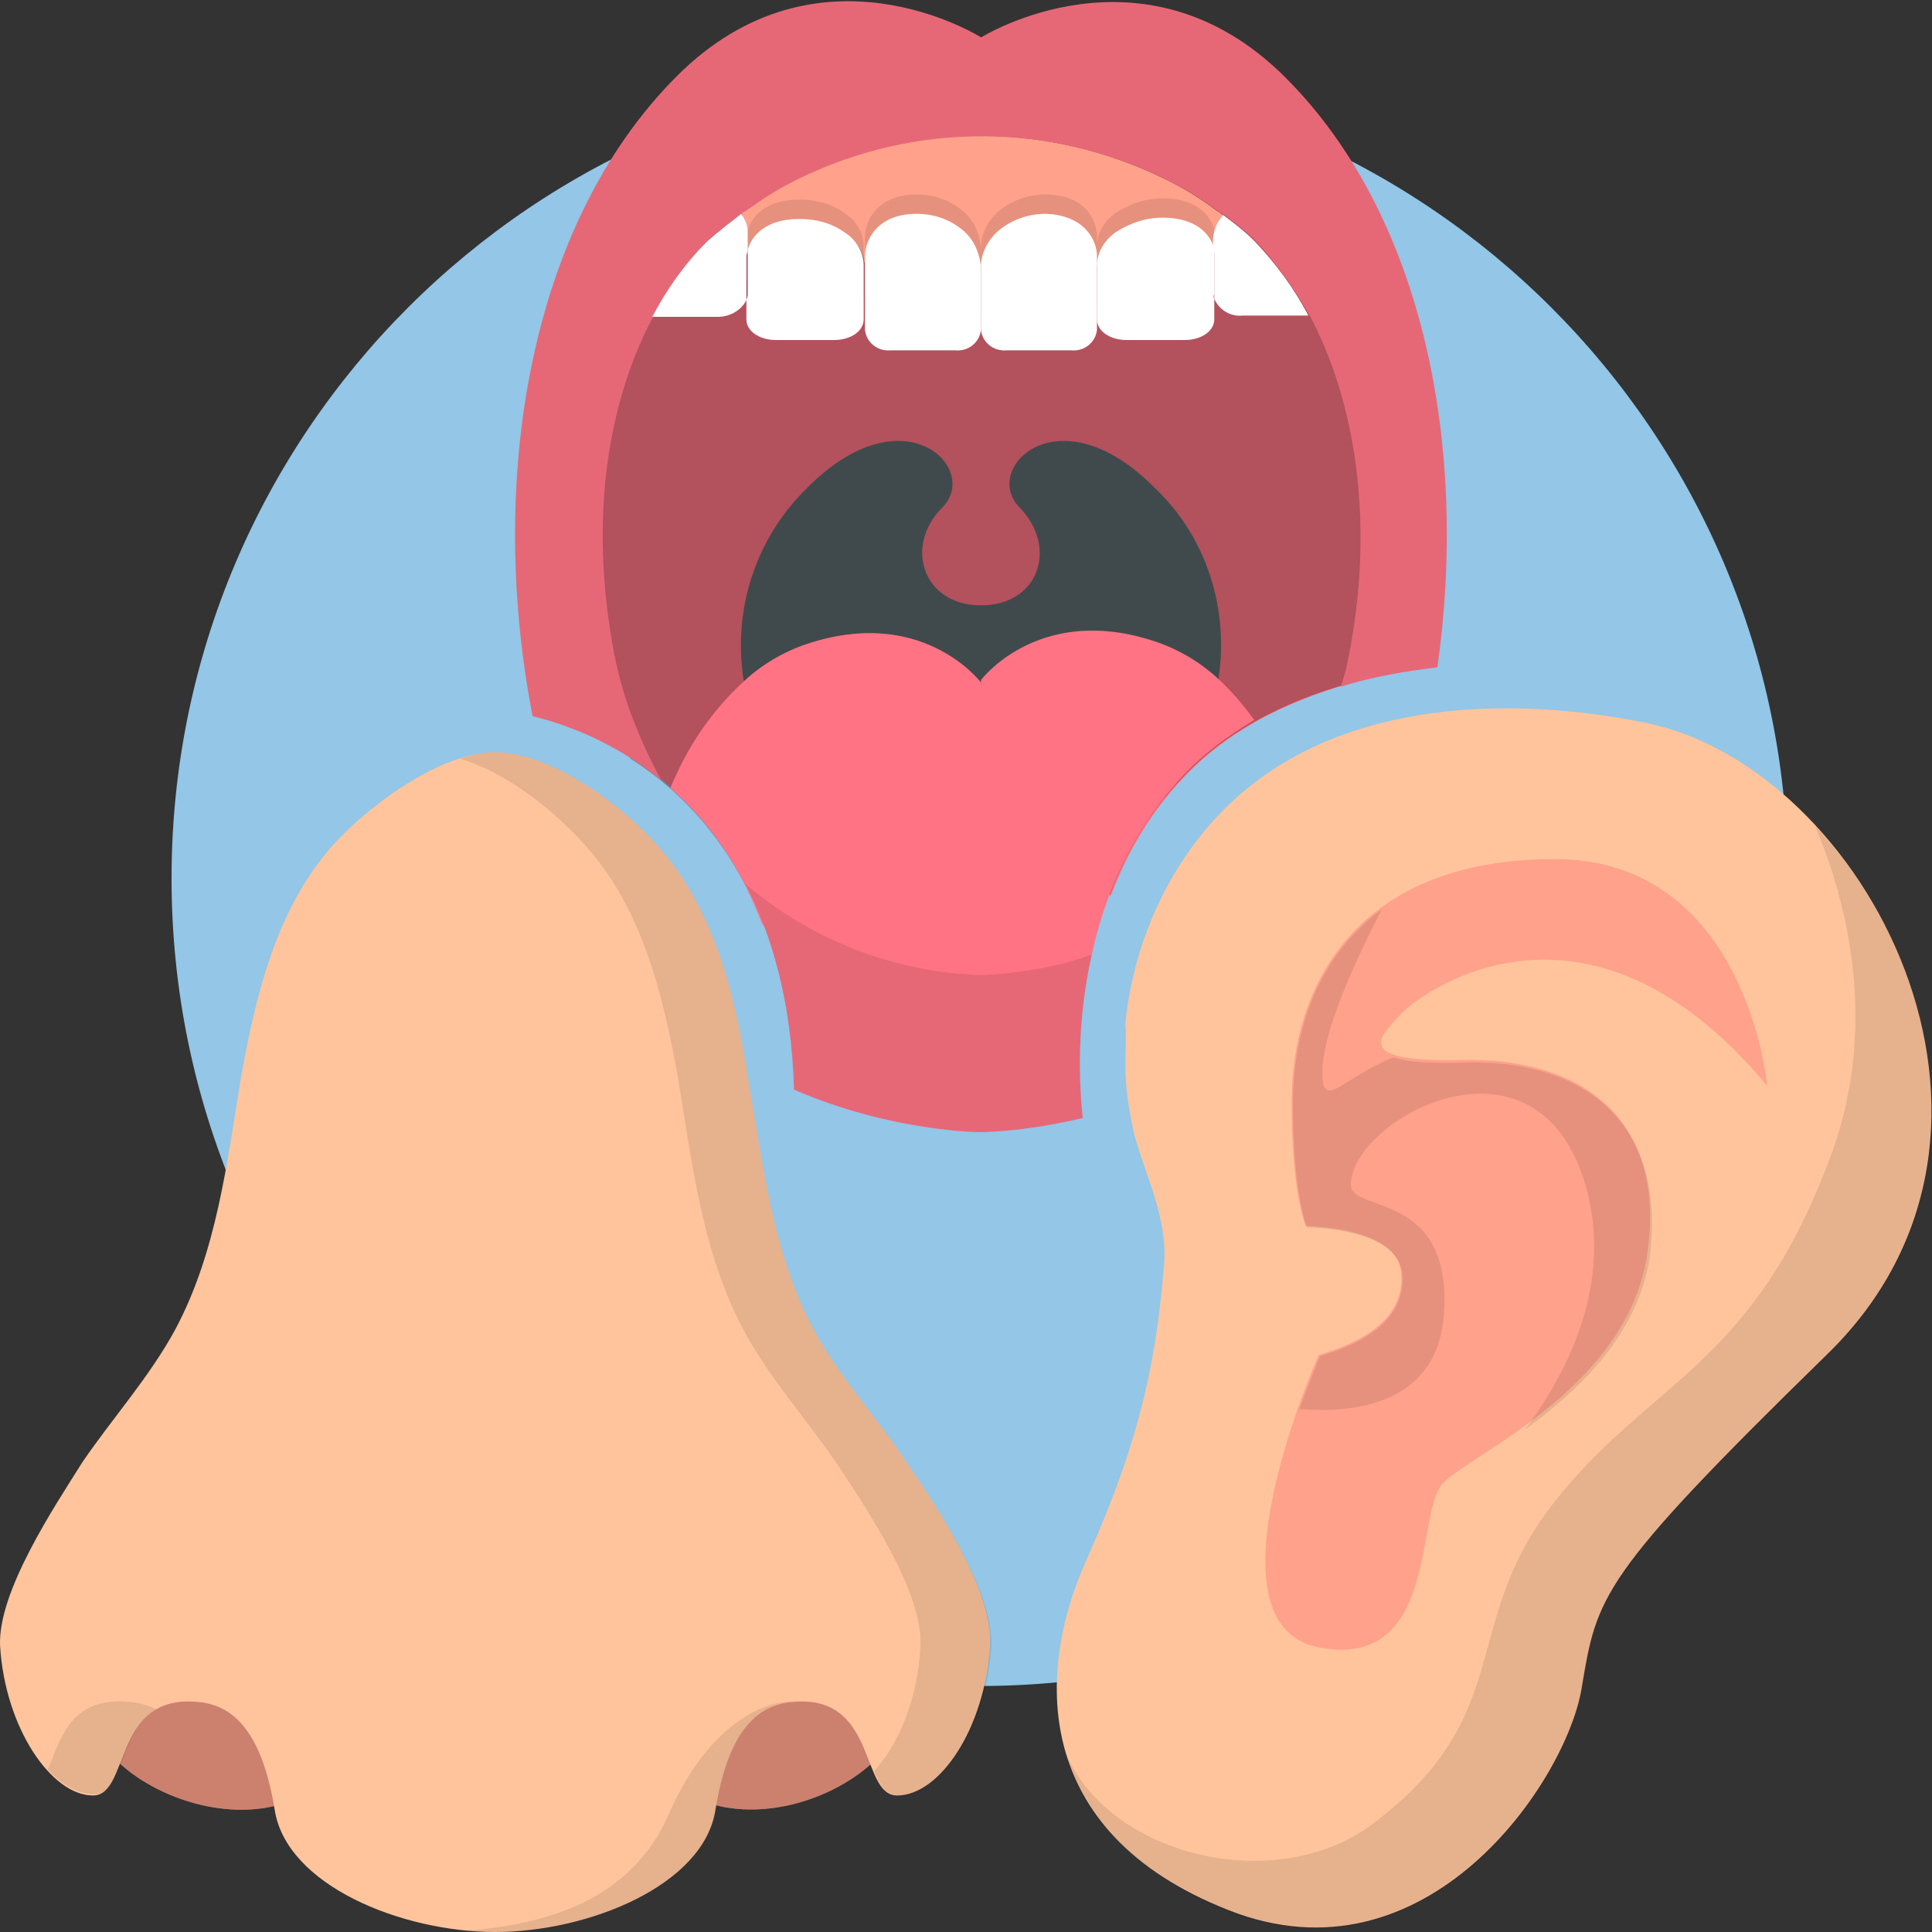 <svg width="24" height="24" viewBox="0 0 24 24" fill="none" xmlns="http://www.w3.org/2000/svg">
<rect x="0" y="0" width="24" height="24" fill="#333333" stroke="none"/>
<path d="M12.17 20.944C17.715 20.944 22.209 16.453 22.209 10.912C22.209 5.371 17.715 0.88 12.17 0.88C6.625 0.88 2.131 5.371 2.131 10.912C2.131 16.453 6.625 20.944 12.17 20.944Z" fill="#93C6E7"/>
<path d="M2.947 20.352C3.78 20.64 4.308 21.312 4.116 21.872C3.924 22.432 3.091 22.64 2.259 22.352C1.426 22.064 0.898 21.392 1.09 20.832C1.282 20.288 2.115 20.064 2.947 20.352Z" fill="#FFC49C"/>
<path d="M11.225 20.832C11.417 21.392 10.889 22.064 10.056 22.352C9.224 22.64 8.391 22.416 8.199 21.872C8.007 21.312 8.535 20.64 9.368 20.352C10.216 20.064 11.049 20.288 11.225 20.832Z" fill="#FFC49C"/>
<path opacity="0.35" d="M2.947 20.352C3.78 20.64 4.308 21.312 4.116 21.872C3.924 22.432 3.091 22.64 2.259 22.352C1.426 22.064 0.898 21.392 1.09 20.832C1.282 20.288 2.115 20.064 2.947 20.352Z" fill="#FF5F6B"/>
<path opacity="0.35" d="M11.225 20.832C11.417 21.392 10.889 22.064 10.056 22.352C9.224 22.64 8.391 22.416 8.199 21.872C8.007 21.312 8.535 20.64 9.368 20.352C10.216 20.064 11.049 20.288 11.225 20.832Z" fill="#FF5F6B"/>
<path opacity="0.2" d="M2.947 20.352C3.78 20.64 4.308 21.312 4.116 21.872C3.924 22.432 3.091 22.64 2.259 22.352C1.426 22.064 0.898 21.392 1.09 20.832C1.282 20.288 2.115 20.064 2.947 20.352Z" fill="black"/>
<path opacity="0.2" d="M11.225 20.832C11.417 21.392 10.889 22.064 10.056 22.352C9.224 22.64 8.391 22.416 8.199 21.872C8.007 21.312 8.535 20.64 9.368 20.352C10.216 20.064 11.049 20.288 11.225 20.832Z" fill="black"/>
<path d="M11.257 18.16C10.889 17.6 10.425 17.104 10.104 16.512C9.592 15.552 9.48 14.448 9.288 13.376C9.128 12.304 8.84 11.2 8.087 10.416C7.575 9.872 6.758 9.344 6.15 9.344C5.541 9.344 4.725 9.888 4.212 10.416C3.46 11.2 3.187 12.304 2.995 13.376C2.819 14.448 2.691 15.552 2.179 16.512C1.858 17.104 1.41 17.6 1.026 18.16C0.674 18.72 -0.031 19.776 0.001 20.448C0.065 21.472 0.642 22.304 1.154 22.304C1.602 22.304 1.41 21.136 2.339 21.136C2.739 21.136 3.219 21.296 3.412 22.48C3.556 23.424 4.997 24 6.15 24C7.302 24 8.743 23.424 8.888 22.48C9.08 21.296 9.56 21.136 9.96 21.136C10.889 21.136 10.697 22.304 11.145 22.304C11.674 22.304 12.234 21.472 12.298 20.448C12.346 19.776 11.642 18.72 11.257 18.16Z" fill="#FFC49C"/>
<path opacity="0.1" d="M1.474 21.136C0.85 21.136 0.738 21.648 0.594 21.984C0.77 22.176 0.978 22.288 1.17 22.288C1.538 22.288 1.474 21.52 1.939 21.232C1.778 21.152 1.618 21.136 1.474 21.136Z" fill="black"/>
<path opacity="0.1" d="M11.257 18.16C10.889 17.6 10.425 17.104 10.104 16.512C9.592 15.552 9.48 14.448 9.288 13.376C9.128 12.304 8.84 11.2 8.087 10.416C7.575 9.872 6.758 9.344 6.15 9.344C6.005 9.344 5.861 9.376 5.717 9.424C6.246 9.584 6.806 10 7.206 10.432C7.959 11.216 8.231 12.32 8.423 13.392C8.599 14.464 8.727 15.568 9.24 16.528C9.56 17.12 10.008 17.616 10.393 18.176C10.761 18.736 11.481 19.792 11.433 20.464C11.401 21.104 11.161 21.68 10.857 22C10.937 22.176 11.001 22.304 11.161 22.304C11.69 22.304 12.25 21.472 12.314 20.448C12.346 19.776 11.642 18.72 11.257 18.16Z" fill="black"/>
<path opacity="0.1" d="M8.311 22.528C7.847 23.6 6.806 23.904 5.797 23.984C5.909 24 6.038 24 6.15 24C7.302 24 8.743 23.424 8.888 22.48C9.064 21.408 9.48 21.168 9.848 21.136C9.464 21.136 8.791 21.44 8.311 22.528Z" fill="black"/>
<path d="M13.979 13.216C13.979 13.52 14.027 13.808 14.091 14.096C14.235 14.624 14.508 15.136 14.46 15.712C14.348 17.12 14.075 18.08 13.483 19.408C12.89 20.736 12.778 22.752 15.26 23.728C17.726 24.704 19.455 22.128 19.647 20.976C19.84 19.824 19.855 19.6 22.706 16.816C25.556 14.032 23.17 9.52 20.432 8.976C18.671 8.624 16.525 8.704 15.18 10.08C14.492 10.784 14.075 11.744 13.979 12.72C13.995 12.896 13.979 13.056 13.979 13.216Z" fill="#FFC49C"/>
<path opacity="0.1" d="M22.721 14.416C21.761 16.976 20.496 17.152 19.311 18.656C18.11 20.176 18.863 21.296 17.053 22.656C15.868 23.552 13.803 23.072 13.243 21.792C13.403 22.512 14.123 23.296 15.26 23.744C17.742 24.704 19.455 22.144 19.647 20.992C19.839 19.84 19.855 19.616 22.706 16.832C24.771 14.832 24.099 11.92 22.545 10.256C22.93 11.152 23.362 12.752 22.721 14.416Z" fill="black"/>
<path opacity="0.35" d="M21.953 13.488C21.953 13.488 21.697 10.672 19.311 10.672C16.925 10.672 16.045 12.16 16.045 13.696C16.045 14.832 16.221 15.232 16.221 15.232C16.221 15.232 17.374 15.232 17.406 15.824C17.454 16.416 16.861 16.688 16.381 16.832C16.381 16.832 14.892 20.176 16.381 20.464C17.87 20.752 17.582 18.8 17.918 18.432C18.254 18.064 20.224 17.248 20.464 15.568C20.704 13.888 19.631 13.136 18.174 13.168C16.717 13.2 17.182 12.848 17.406 12.592C17.614 12.368 19.679 10.768 21.953 13.488Z" fill="#FF5F6B"/>
<path opacity="0.1" d="M18.174 13.2C17.71 13.216 17.454 13.184 17.31 13.136C16.701 13.376 16.445 13.776 16.429 13.376C16.397 12.864 16.845 11.92 17.166 11.296C16.381 11.872 16.061 12.784 16.061 13.712C16.061 14.848 16.237 15.248 16.237 15.248C16.237 15.248 17.39 15.248 17.422 15.84C17.454 16.432 16.877 16.704 16.397 16.848C16.397 16.848 16.285 17.12 16.141 17.504C16.749 17.552 17.838 17.488 17.934 16.352C18.062 14.784 16.781 15.072 16.781 14.72C16.781 13.904 19.087 12.64 19.695 14.72C20.048 15.936 19.471 17.056 18.943 17.76C19.599 17.28 20.352 16.592 20.496 15.6C20.704 13.904 19.631 13.152 18.174 13.2Z" fill="black"/>
<path d="M7.831 9.408C8.375 9.744 8.936 10.288 9.336 11.12H13.803C13.995 10.608 14.284 10.096 14.716 9.648C15.324 9.008 16.125 8.656 16.925 8.448C16.957 8.304 17.005 8.144 17.021 8C17.294 6.464 17.102 4.544 16.509 3.44C16.477 3.44 15.212 1.152 15.18 1.152L8.519 1.088C8.487 1.088 7.895 3.44 7.863 3.44C7.286 4.528 7.078 6.464 7.366 8C7.447 8.496 7.607 8.96 7.831 9.408Z" fill="#FF7384"/>
<path opacity="0.3" d="M9.32 11.12H13.787C13.979 10.608 14.267 10.096 14.7 9.648C15.308 9.008 16.109 8.656 16.909 8.448C16.941 8.304 16.989 8.144 17.005 8C17.278 6.464 17.085 4.544 16.493 3.44C16.461 3.44 15.196 1.152 15.164 1.152L8.519 1.088C8.487 1.088 7.895 3.44 7.863 3.44C7.286 4.528 7.078 6.464 7.366 8C7.447 8.496 7.607 8.976 7.831 9.424C8.359 9.76 8.92 10.288 9.32 11.12Z" fill="black"/>
<path d="M15.132 8.464C14.908 8.256 14.636 8.096 14.348 8C12.954 7.536 12.234 8.416 12.186 8.48C12.138 8.416 11.417 7.536 10.024 8C9.736 8.096 9.464 8.256 9.24 8.464C9.096 7.584 9.384 6.688 10.024 6.064C11.225 4.848 12.186 5.824 11.706 6.304C11.225 6.784 11.465 7.52 12.186 7.52C12.906 7.52 13.147 6.8 12.666 6.304C12.186 5.824 13.147 4.848 14.348 6.064C14.988 6.672 15.276 7.568 15.132 8.464Z" fill="#404A4C"/>
<path d="M15.212 2.688C15.132 2.768 15.084 2.88 15.084 3.008V3.104C15.036 2.928 14.86 2.72 14.444 2.72C14.235 2.72 14.043 2.768 13.867 2.896C13.723 2.992 13.643 3.136 13.627 3.312V3.2C13.627 2.992 13.467 2.672 12.986 2.672C12.778 2.672 12.586 2.736 12.426 2.864C12.282 2.976 12.202 3.136 12.186 3.328C12.186 3.152 12.09 2.976 11.946 2.864C11.786 2.736 11.578 2.672 11.385 2.672C10.905 2.672 10.745 2.976 10.745 3.2V3.312C10.745 3.152 10.649 2.992 10.505 2.896C10.329 2.784 10.136 2.72 9.928 2.72C9.512 2.72 9.336 2.928 9.288 3.104V2.88C9.288 2.8 9.256 2.72 9.208 2.64L9.24 2.624C9.464 2.464 9.688 2.32 9.928 2.208C11.353 1.52 13.002 1.52 14.428 2.208C14.668 2.32 14.908 2.464 15.116 2.624C15.148 2.64 15.18 2.672 15.212 2.688Z" fill="#FFC49C"/>
<path d="M15.212 2.688C15.132 2.768 15.084 2.88 15.084 3.008V3.104C15.036 2.928 14.86 2.72 14.444 2.72C14.235 2.72 14.043 2.768 13.867 2.896C13.723 2.992 13.643 3.136 13.627 3.312V3.2C13.627 2.992 13.467 2.672 12.986 2.672C12.778 2.672 12.586 2.736 12.426 2.864C12.282 2.976 12.202 3.136 12.186 3.328C12.186 3.152 12.09 2.976 11.946 2.864C11.786 2.736 11.578 2.672 11.385 2.672C10.905 2.672 10.745 2.976 10.745 3.2V3.312C10.745 3.152 10.649 2.992 10.505 2.896C10.329 2.784 10.136 2.72 9.928 2.72C9.512 2.72 9.336 2.928 9.288 3.104V2.88C9.288 2.8 9.256 2.72 9.208 2.64L9.24 2.624C9.464 2.464 9.688 2.32 9.928 2.208C11.353 1.52 13.002 1.52 14.428 2.208C14.668 2.32 14.908 2.464 15.116 2.624C15.148 2.64 15.18 2.672 15.212 2.688Z" fill="#FFC49C"/>
<path d="M9.464 11.472C10.28 12.432 11.257 13.216 12.17 13.232L13.403 13.008C13.419 12.672 13.451 12.304 13.531 11.904L12.186 8.48C12.138 8.416 11.417 7.536 10.024 8C9.736 8.096 9.464 8.256 9.24 8.464C8.839 8.832 8.535 9.28 8.327 9.792C8.759 10.16 9.176 10.704 9.464 11.472Z" fill="#FF7384"/>
<path opacity="0.35" d="M15.212 2.688C15.132 2.768 15.084 2.88 15.084 3.008V3.104C15.036 2.928 14.86 2.72 14.444 2.72C14.235 2.72 14.043 2.768 13.867 2.896C13.723 2.992 13.643 3.136 13.627 3.312V3.2C13.627 2.992 13.467 2.672 12.986 2.672C12.778 2.672 12.586 2.736 12.426 2.864C12.282 2.976 12.202 3.136 12.186 3.328C12.186 3.152 12.09 2.976 11.946 2.864C11.786 2.736 11.578 2.672 11.385 2.672C10.905 2.672 10.745 2.976 10.745 3.2V3.312C10.745 3.152 10.649 2.992 10.505 2.896C10.329 2.784 10.136 2.72 9.928 2.72C9.512 2.72 9.336 2.928 9.288 3.104V2.88C9.288 2.8 9.256 2.72 9.208 2.64L9.24 2.624C9.464 2.464 9.688 2.32 9.928 2.208C11.353 1.52 13.002 1.52 14.428 2.208C14.668 2.32 14.908 2.464 15.116 2.624C15.148 2.64 15.18 2.672 15.212 2.688Z" fill="#FF5F6B"/>
<path opacity="0.1" d="M12.186 3.072V3.856C12.17 4.016 12.026 4.128 11.866 4.112H11.065C10.905 4.128 10.761 4.016 10.745 3.856V2.944C10.745 2.736 10.905 2.416 11.386 2.416C11.594 2.416 11.786 2.48 11.946 2.608C12.09 2.72 12.17 2.896 12.186 3.072Z" fill="black"/>
<path opacity="0.1" d="M10.729 3.056V3.728C10.729 3.872 10.569 3.984 10.361 3.984H9.64C9.432 3.984 9.272 3.872 9.272 3.728V3.488C9.272 3.472 9.288 3.456 9.288 3.424V2.864C9.336 2.688 9.512 2.48 9.928 2.48C10.136 2.48 10.329 2.528 10.505 2.656C10.633 2.736 10.729 2.896 10.729 3.056Z" fill="black"/>
<path opacity="0.1" d="M13.627 2.944V3.856C13.611 4.016 13.467 4.128 13.307 4.112H12.506C12.346 4.128 12.202 4.016 12.186 3.856V3.072C12.186 2.896 12.282 2.72 12.426 2.608C12.586 2.48 12.794 2.416 12.987 2.416C13.467 2.416 13.627 2.72 13.627 2.944Z" fill="black"/>
<path opacity="0.1" d="M15.084 3.488V3.728C15.084 3.872 14.924 3.984 14.716 3.984H13.995C13.787 3.984 13.627 3.872 13.627 3.728V3.056C13.627 2.896 13.723 2.736 13.867 2.64C14.043 2.528 14.236 2.464 14.444 2.464C14.86 2.464 15.036 2.672 15.084 2.848V3.408C15.068 3.44 15.084 3.472 15.084 3.488Z" fill="black"/>
<path d="M7.608 8.001C7.336 6.465 7.528 5.025 8.121 3.921C8.297 3.585 8.521 3.265 8.793 2.993L8.809 2.977C8.937 2.865 9.081 2.753 9.226 2.641L9.258 2.625C9.482 2.465 9.706 2.321 9.946 2.209C11.371 1.521 13.02 1.521 14.445 2.209C14.685 2.321 14.926 2.465 15.134 2.625C15.166 2.641 15.182 2.657 15.214 2.673C15.342 2.769 15.47 2.865 15.582 2.977L15.598 2.993C15.854 3.265 16.078 3.585 16.271 3.921C16.847 5.009 17.055 6.465 16.783 8.001C16.751 8.177 16.719 8.353 16.655 8.529C17.071 8.401 17.471 8.337 17.856 8.289C18.24 5.569 17.696 2.689 15.966 0.961C14.205 -0.799 12.188 0.465 12.188 0.465C12.188 0.465 10.17 -0.815 8.409 0.945C6.552 2.801 6.055 6.001 6.616 8.897C7.016 8.993 7.64 9.217 8.217 9.697C7.929 9.169 7.704 8.593 7.608 8.001Z" fill="#FF7384"/>
<path d="M13.563 11.856C13.131 12 12.666 12.096 12.186 12.112C11.097 12.08 10.056 11.664 9.256 10.976C9.592 11.616 9.832 12.448 9.864 13.536C11.081 14.064 12.186 14.064 12.186 14.064C12.186 14.064 12.714 14.064 13.451 13.888C13.403 13.456 13.371 12.704 13.563 11.856Z" fill="#FF7384"/>
<path opacity="0.1" d="M7.608 8.001C7.336 6.465 7.528 5.025 8.121 3.921C8.297 3.585 8.521 3.265 8.793 2.993L8.809 2.977C8.937 2.865 9.081 2.753 9.226 2.641L9.258 2.625C9.482 2.465 9.706 2.321 9.946 2.209C11.371 1.521 13.02 1.521 14.445 2.209C14.685 2.321 14.926 2.465 15.134 2.625C15.166 2.641 15.182 2.657 15.214 2.673C15.342 2.769 15.47 2.865 15.582 2.977L15.598 2.993C15.854 3.265 16.078 3.585 16.271 3.921C16.847 5.009 17.055 6.465 16.783 8.001C16.751 8.177 16.719 8.353 16.655 8.529C17.071 8.401 17.471 8.337 17.856 8.289C18.24 5.569 17.696 2.689 15.966 0.961C14.205 -0.799 12.188 0.465 12.188 0.465C12.188 0.465 10.17 -0.815 8.409 0.945C6.552 2.801 6.055 6.001 6.616 8.897C7.016 8.993 7.64 9.217 8.217 9.697C7.929 9.169 7.704 8.593 7.608 8.001Z" fill="black"/>
<path opacity="0.1" d="M13.563 11.856C13.131 12 12.666 12.096 12.186 12.112C11.097 12.08 10.056 11.664 9.256 10.976C9.592 11.616 9.832 12.448 9.864 13.536C11.081 14.064 12.186 14.064 12.186 14.064C12.186 14.064 12.714 14.064 13.451 13.888C13.403 13.456 13.371 12.704 13.563 11.856Z" fill="black"/>
<path d="M12.186 3.312V4.096C12.17 4.256 12.026 4.368 11.866 4.352H11.065C10.905 4.368 10.761 4.256 10.745 4.096V3.184C10.745 2.976 10.905 2.656 11.386 2.656C11.594 2.656 11.786 2.72 11.946 2.848C12.09 2.96 12.17 3.136 12.186 3.312Z" fill="white"/>
<path d="M10.729 3.296V3.968C10.729 4.112 10.569 4.224 10.361 4.224H9.64C9.432 4.224 9.272 4.112 9.272 3.968V3.728C9.272 3.712 9.288 3.696 9.288 3.664V3.104C9.336 2.928 9.512 2.72 9.928 2.72C10.136 2.72 10.329 2.768 10.505 2.896C10.633 2.976 10.729 3.136 10.729 3.296Z" fill="white"/>
<path d="M13.627 3.184V4.096C13.611 4.256 13.467 4.368 13.307 4.352H12.506C12.346 4.368 12.202 4.256 12.186 4.096V3.312C12.186 3.136 12.282 2.96 12.426 2.848C12.586 2.72 12.794 2.656 12.987 2.656C13.467 2.672 13.627 2.976 13.627 3.184Z" fill="white"/>
<path d="M15.084 3.728V3.968C15.084 4.112 14.924 4.224 14.716 4.224H13.995C13.787 4.224 13.627 4.112 13.627 3.968V3.296C13.627 3.136 13.723 2.976 13.867 2.88C14.043 2.768 14.236 2.704 14.444 2.704C14.86 2.704 15.036 2.912 15.084 3.088V3.648C15.068 3.696 15.084 3.712 15.084 3.728Z" fill="white"/>
<path d="M16.253 3.92C16.221 3.92 16.189 3.92 16.157 3.92H15.436C15.292 3.936 15.148 3.856 15.084 3.712V3.168C15.084 3.136 15.084 3.12 15.068 3.088V2.992C15.068 2.88 15.116 2.752 15.196 2.672C15.324 2.768 15.452 2.864 15.564 2.976L15.581 2.992C15.853 3.28 16.077 3.584 16.253 3.92Z" fill="white"/>
<path d="M9.288 2.88V3.104C9.288 3.136 9.272 3.152 9.272 3.184V3.728C9.208 3.856 9.064 3.936 8.92 3.936H8.199C8.167 3.936 8.135 3.936 8.103 3.936C8.279 3.6 8.503 3.28 8.776 3.008L8.792 2.992C8.92 2.88 9.064 2.768 9.208 2.656C9.256 2.72 9.288 2.8 9.288 2.88Z" fill="white"/>
<path d="M13.563 11.856C13.723 11.12 14.059 10.32 14.7 9.632C14.956 9.36 15.26 9.136 15.581 8.944C15.452 8.768 15.308 8.592 15.132 8.432C14.908 8.224 14.636 8.064 14.348 7.968C12.955 7.504 12.234 8.384 12.186 8.448V12.08C12.666 12.096 13.131 12.016 13.563 11.856Z" fill="#FF7384"/>
</svg>
